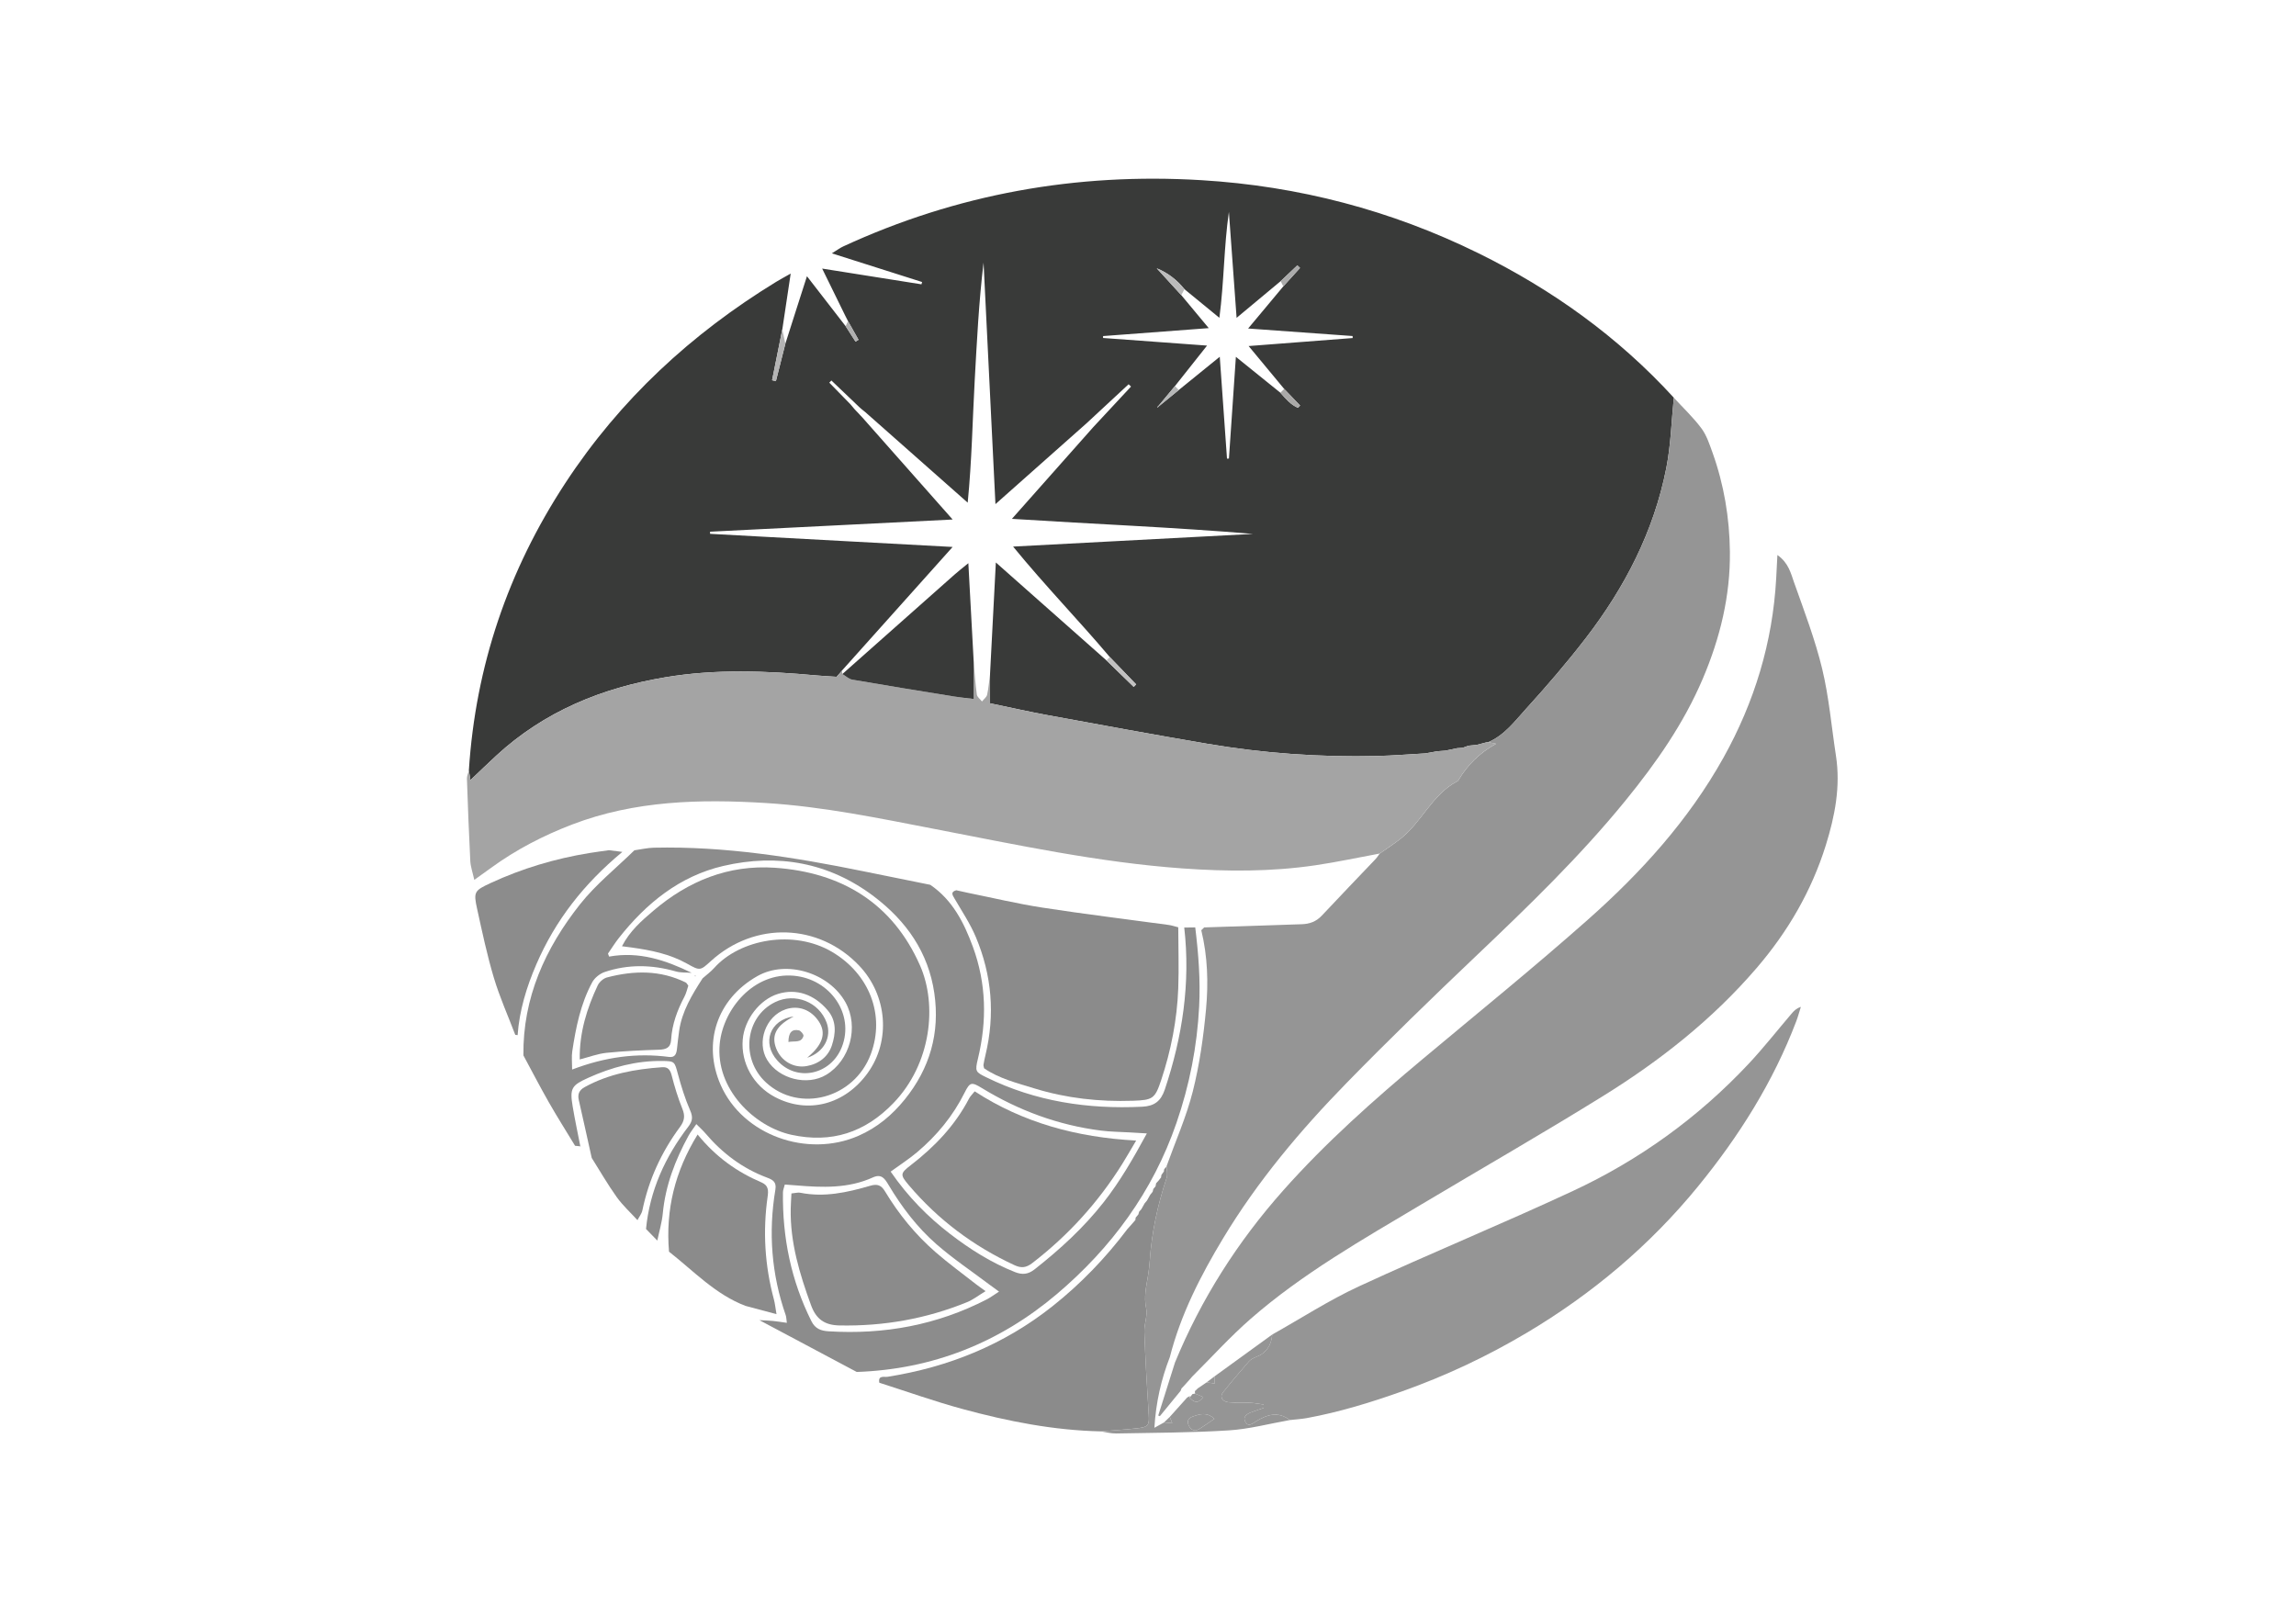 <?xml version="1.0" encoding="utf-8"?>
<!-- Generator: Adobe Illustrator 16.0.0, SVG Export Plug-In . SVG Version: 6.00 Build 0)  -->
<!DOCTYPE svg PUBLIC "-//W3C//DTD SVG 1.1//EN" "http://www.w3.org/Graphics/SVG/1.1/DTD/svg11.dtd">
<svg version="1.1" id="Layer_1" xmlns="http://www.w3.org/2000/svg" xmlns:xlink="http://www.w3.org/1999/xlink" x="0px" y="0px"
	 width="300px" height="210px" viewBox="0 0 300 210" enable-background="new 0 0 300 210" xml:space="preserve">
<g>
	<g>
		<g>
			<path fill="#393A39" d="M61.262,100.69c0.874-13.638,5.121-26.138,12.604-37.56c7.146-10.908,16.472-19.521,27.552-26.301
				c0.509-0.311,1.036-0.59,1.895-1.077c-0.403,2.686-0.748,4.984-1.093,7.283c-0.445,2.216-0.892,4.432-1.337,6.648
				c0.166,0.042,0.332,0.084,0.497,0.127c0.413-1.631,0.825-3.263,1.237-4.895c0.448-1.405,0.896-2.81,1.345-4.214
				c0.447-1.398,0.896-2.794,1.476-4.603c1.815,2.345,3.437,4.438,5.058,6.533c0.43,0.672,0.859,1.342,1.29,2.014
				c0.13-0.081,0.26-0.163,0.39-0.243c-0.46-0.814-0.918-1.628-1.377-2.443l0-0.002c-0.125-0.246-0.249-0.491-0.374-0.736
				c-0.938-1.915-1.876-3.83-3-6.124c4.607,0.73,8.791,1.394,12.975,2.058c0.029-0.101,0.057-0.2,0.084-0.3
				c-3.809-1.211-7.617-2.42-11.792-3.747c0.71-0.437,1.074-0.714,1.479-0.901c14.865-6.864,30.487-9.648,46.804-8.662
				c12.704,0.768,24.789,3.931,36.205,9.55c9.638,4.745,18.248,10.919,25.525,18.876c-0.313,3.069-0.389,6.183-0.982,9.197
				c-1.632,8.276-5.421,15.606-10.536,22.242c-2.447,3.178-5.072,6.228-7.77,9.197c-1.474,1.623-2.823,3.464-4.951,4.378
				c-0.118,0-0.235,0.018-0.349,0.052c-0.389,0.102-0.777,0.203-1.167,0.305c-0.356,0.034-0.714,0.068-1.072,0.104
				c-0.256,0.094-0.513,0.187-0.769,0.279c-0.237,0.016-0.473,0.032-0.71,0.047c-0.51,0.107-1.021,0.213-1.53,0.32
				c-0.362,0.028-0.723,0.057-1.084,0.085c-0.513,0.092-1.026,0.185-1.538,0.276c-2.1,0.117-4.198,0.289-6.301,0.34
				c-7.447,0.182-14.852-0.352-22.192-1.597c-6.956-1.181-13.895-2.461-20.833-3.733c-2.481-0.455-4.941-1.015-7.558-1.558
				c0-1.393,0-2.621,0-3.849c0.246-4.713,0.491-9.426,0.758-14.551c5.045,4.466,9.749,8.631,14.452,12.795
				c1.188,1.154,2.376,2.308,3.563,3.462c0.105-0.109,0.21-0.218,0.316-0.328c-1.147-1.19-2.295-2.381-3.442-3.571
				c-4.037-4.78-8.412-9.272-12.635-14.436c10.771-0.569,21.06-1.114,31.346-1.657c-10.386-0.868-20.776-1.28-31.501-1.966
				c3.757-4.236,7.202-8.121,10.646-12.004c1.639-1.761,3.279-3.523,4.918-5.284c-0.105-0.101-0.21-0.201-0.315-0.301
				c-1.827,1.696-3.653,3.392-5.481,5.087c-3.863,3.428-7.726,6.857-11.919,10.578c-0.533-10.831-1.043-21.193-1.553-31.557
				c-0.619,5.14-0.874,10.294-1.159,15.447c-0.287,5.19-0.369,10.396-0.913,15.919c-4.557-4.03-8.772-7.758-12.988-11.486
				c-0.137-0.121-0.274-0.242-0.41-0.362l0.005,0.005c-0.134-0.108-0.267-0.215-0.4-0.323l-0.029-0.019
				c-0.118-0.105-0.236-0.209-0.354-0.313l-0.051-0.05c-0.107-0.103-0.215-0.206-0.324-0.309l-0.065-0.06
				c-0.097-0.094-0.192-0.187-0.288-0.281c-0.113-0.106-0.226-0.213-0.339-0.32c-0.855-0.815-1.711-1.631-2.567-2.447
				c-0.091,0.093-0.183,0.187-0.274,0.281c0.919,0.94,1.838,1.881,2.757,2.822c0.18,0.213,0.359,0.427,0.54,0.642
				c0.099,0.104,0.197,0.209,0.295,0.314l0.042,0.041c0.109,0.116,0.217,0.231,0.326,0.347l0.025,0.032
				c0.113,0.118,0.225,0.237,0.337,0.356c3.83,4.33,7.66,8.659,11.793,13.332c-10.88,0.548-21.287,1.07-31.695,1.593
				c0.001,0.093,0.002,0.186,0.003,0.279c10.405,0.563,20.811,1.126,31.691,1.714c-5.023,5.611-9.748,10.892-14.473,16.17
				c-0.103,0.125-0.206,0.25-0.309,0.375c-0.126,0.141-0.252,0.281-0.378,0.422c-0.863-0.058-1.728-0.097-2.588-0.175
				c-6.608-0.605-13.212-0.861-19.798,0.24c-8.296,1.387-15.813,4.462-22.078,10.234c-1.109,1.022-2.192,2.073-3.382,3.201
				C61.382,101.411,61.323,101.051,61.262,100.69z M151.372,53.132c0.883-0.723,1.768-1.446,2.651-2.167
				c1.696-1.377,3.393-2.753,5.354-4.345c0.335,4.724,0.639,9.019,0.945,13.315c0.084-0.004,0.168-0.009,0.254-0.014
				c0.296-4.328,0.591-8.655,0.907-13.29c2.164,1.746,3.987,3.217,5.813,4.689c0.681,0.774,1.345,1.565,2.298,1.975
				c0.096-0.1,0.189-0.201,0.282-0.301c-0.694-0.723-1.387-1.446-2.081-2.169c-1.465-1.766-2.929-3.532-4.647-5.604
				c4.851-0.374,9.225-0.711,13.599-1.047c-0.005-0.087-0.009-0.174-0.014-0.262c-4.41-0.318-8.82-0.636-13.65-0.982
				c1.7-2.037,3.146-3.769,4.591-5.499c0.73-0.806,1.462-1.612,2.192-2.418c-0.118-0.11-0.238-0.221-0.356-0.332
				c-0.724,0.685-1.448,1.369-2.171,2.052c-1.825,1.521-3.649,3.042-5.763,4.802c-0.354-4.897-0.68-9.368-1.006-13.838
				c-0.654,4.504-0.617,9.047-1.242,13.834c-1.714-1.404-3.14-2.573-4.565-3.741c-0.97-1.203-2.155-2.131-3.622-2.731
				c1.07,1.171,2.14,2.342,3.211,3.514c1.114,1.336,2.228,2.675,3.586,4.305c-4.919,0.37-9.364,0.704-13.809,1.039
				c0,0.082,0,0.165-0.001,0.248c4.408,0.322,8.815,0.646,13.588,0.995c-1.55,1.955-2.872,3.623-4.194,5.291
				c-0.731,0.88-1.461,1.76-2.192,2.639c-0.037,0.029-0.073,0.057-0.112,0.085c0.024,0.024,0.048,0.047,0.072,0.071
				C151.315,53.207,151.343,53.17,151.372,53.132z"/>
			<path fill="#959595" d="M194.466,96.983c2.127-0.915,3.477-2.755,4.95-4.378c2.698-2.969,5.322-6.019,7.77-9.197
				c5.115-6.636,8.905-13.966,10.537-22.242c0.593-3.013,0.668-6.128,0.981-9.197c1.212,1.322,2.531,2.564,3.599,3.994
				c0.681,0.912,1.061,2.078,1.453,3.172c1.5,4.179,2.224,8.523,2.276,12.937c0.068,5.775-1.277,11.287-3.535,16.601
				c-2.495,5.878-6.11,11.036-10.111,15.947c-5.96,7.318-12.738,13.854-19.566,20.348c-5.704,5.421-11.356,10.903-16.854,16.532
				c-6.066,6.212-11.654,12.86-16.149,20.316c-2.939,4.877-5.546,9.954-6.967,15.536c-1.124,2.897-1.813,5.886-2.015,9.23
				c0.541-0.301,0.898-0.498,1.253-0.696c0.359,0.029,0.718,0.058,1.078,0.088c-0.108-0.272-0.214-0.547-0.319-0.818
				c0.758-0.845,1.516-1.689,2.274-2.534c0.119-0.065,0.238-0.13,0.359-0.196c-0.021,0.07-0.032,0.141-0.031,0.213
				c0.569,0.663,1.116,0.816,1.768-0.082c-0.44-0.18-0.759-0.311-1.077-0.442c0-0.109-0.006-0.22-0.014-0.329l0.041-0.03
				c0.115-0.109,0.23-0.22,0.343-0.33c0.379-0.258,0.761-0.515,1.141-0.773c0.354,0.045,0.707,0.091,1.063,0.136
				c0.006-0.318,0.011-0.636,0.018-0.955c2.501-1.812,5.002-3.626,7.503-5.44c-0.12,1.418-0.774,2.438-2.151,2.952
				c-0.333,0.126-0.686,0.317-0.914,0.58c-1.152,1.326-2.291,2.666-3.383,4.042c-0.436,0.55-0.083,1.197,0.722,1.275
				c0.919,0.09,1.854,0.015,2.777,0.063c0.613,0.032,1.222,0.153,1.833,0.235c0.001,0.148,0.002,0.299,0.004,0.447
				c-0.56,0.192-1.125,0.365-1.676,0.582c-0.554,0.219-1.091,0.597-0.729,1.238c0.395,0.701,0.884,0.245,1.384-0.062
				c1.426-0.877,2.903-1.363,4.429-0.175c-2.652,0.466-5.287,1.178-7.957,1.347c-4.905,0.31-9.83,0.312-14.748,0.407
				c-0.66,0.013-1.323-0.177-1.985-0.274c1.657-0.138,3.32-0.228,4.97-0.43c1.252-0.155,1.363-0.475,1.283-1.725
				c-0.233-3.608-0.439-7.221-0.576-10.833c-0.039-1.034,0.451-2.135,0.24-3.105c-0.319-1.473,0.01-2.812,0.235-4.202
				c0.107-0.666,0.192-1.34,0.238-2.015c0.254-3.709,1.033-7.305,2.207-10.828c0.151-0.457,0.001-1.016-0.01-1.529
				c1.165-3.248,2.585-6.432,3.425-9.761c0.883-3.508,1.396-7.139,1.729-10.748c0.317-3.429,0.211-6.901-0.617-10.296l-0.019-0.008
				c0.132-0.127,0.264-0.253,0.395-0.378c4.246-0.14,8.495-0.287,12.742-0.418c1.032-0.031,1.896-0.342,2.63-1.128
				c2.314-2.477,4.673-4.915,7.008-7.374c0.209-0.22,0.371-0.485,0.554-0.731c0.894-0.629,1.813-1.222,2.673-1.892
				c2.829-2.198,4.184-5.866,7.512-7.577c0.05-0.026,0.087-0.087,0.117-0.139c1.155-1.938,2.689-3.507,4.898-4.74
				C194.931,97.079,194.697,97.031,194.466,96.983z M158.677,185.408c-0.99-0.929-1.93-0.615-2.857-0.286
				c-0.573,0.205-0.763,0.616-0.489,1.169c0.291,0.586,0.751,0.83,1.359,0.456C157.303,186.368,157.89,185.941,158.677,185.408z"/>
			<path fill="#A4A4A4" d="M194.466,96.983c0.231,0.048,0.466,0.096,1.006,0.207c-2.208,1.234-3.743,2.803-4.897,4.74
				c-0.03,0.052-0.067,0.114-0.117,0.14c-3.329,1.711-4.683,5.379-7.512,7.578c-0.861,0.67-1.78,1.263-2.674,1.892
				c-2.796,0.517-5.58,1.117-8.391,1.532c-5.779,0.854-11.581,0.829-17.405,0.41c-10.896-0.784-21.542-3.066-32.231-5.129
				c-7.349-1.419-14.7-2.956-22.184-3.416c-8.563-0.527-17.095-0.333-25.277,2.798c-3.776,1.446-7.338,3.283-10.61,5.667
				c-0.643,0.471-1.293,0.93-2.201,1.58c-0.214-0.978-0.483-1.719-0.523-2.471c-0.185-3.581-0.316-7.166-0.44-10.751
				c-0.012-0.353,0.165-0.713,0.255-1.069c0.06,0.361,0.12,0.721,0.208,1.255c1.189-1.128,2.272-2.179,3.381-3.202
				c6.264-5.771,13.781-8.847,22.078-10.234c6.586-1.101,13.19-0.845,19.799-0.24c0.861,0.078,1.725,0.118,2.588,0.175
				c0.126-0.141,0.252-0.282,0.378-0.423c0.103-0.125,0.206-0.25,0.309-0.374c0.021,0.146,0.042,0.29,0.062,0.436
				c0.433,0.252,0.839,0.653,1.301,0.734c4.436,0.768,8.879,1.485,13.323,2.206c0.764,0.124,1.537,0.192,2.539,0.315
				c0-1.738,0-3.264,0-4.789c0.124,1.404,0.213,2.812,0.404,4.206c0.044,0.328,0.441,0.607,0.675,0.909
				c0.234-0.296,0.603-0.563,0.675-0.894c0.193-0.891,0.261-1.81,0.379-2.717c0,1.229,0,2.457,0,3.849
				c2.617,0.543,5.077,1.104,7.558,1.558c6.938,1.273,13.877,2.553,20.833,3.733c7.341,1.246,14.745,1.779,22.192,1.597
				c2.103-0.052,4.201-0.223,6.301-0.34c0.513-0.091,1.025-0.183,1.538-0.276c0.361-0.028,0.722-0.057,1.085-0.085
				c0.509-0.107,1.02-0.213,1.529-0.32c0.237-0.016,0.474-0.032,0.71-0.047c0.257-0.093,0.513-0.186,0.77-0.279
				c0.357-0.034,0.714-0.069,1.072-0.104c0.389-0.102,0.778-0.203,1.166-0.305C194.229,97,194.347,96.983,194.466,96.983z"/>
			<path fill="#959595" d="M153.525,178.053c3.427-8.315,8.174-15.773,14.159-22.508c5.577-6.274,11.813-11.806,18.229-17.172
				c7.216-6.037,14.532-11.963,21.57-18.2c6.929-6.139,13.138-12.979,17.689-21.129c4.067-7.289,6.452-15.106,6.909-23.473
				c0.05-0.91,0.094-1.821,0.157-3.042c1.466,1.026,1.758,2.399,2.181,3.591c1.32,3.729,2.745,7.45,3.671,11.285
				c0.894,3.712,1.215,7.562,1.798,11.349c0.62,4.02-0.134,7.879-1.322,11.695c-1.871,5.997-4.964,11.303-9.044,16.053
				c-5.741,6.688-12.588,12.088-20.03,16.704c-7.829,4.861-15.828,9.448-23.744,14.17c-7.708,4.599-15.538,9.032-22.333,14.966
				c-2.691,2.35-5.102,5.021-7.638,7.546c-0.119,0.137-0.238,0.276-0.357,0.413l0.005-0.005c-0.117,0.131-0.236,0.262-0.353,0.394
				h-0.002c-0.113,0.128-0.228,0.256-0.342,0.385l-0.017,0.016c-0.111,0.118-0.223,0.235-0.334,0.352
				c-0.046,0.104-0.086,0.209-0.12,0.314c-0.902,1.104-1.808,2.206-2.712,3.31c-0.068-0.028-0.138-0.058-0.206-0.087
				C152.068,182.669,152.797,180.36,153.525,178.053z"/>
			<path fill="#8C8C8C" d="M111.943,179.285c-4.241-2.255-8.481-4.514-12.723-6.771c0.586,0.032,1.175,0.045,1.759,0.103
				c0.572,0.056,1.14,0.152,1.833,0.248c-0.073-0.514-0.068-0.767-0.146-0.988c-1.865-5.357-2.287-10.841-1.353-16.421
				c0.172-1.024-0.366-1.296-1.11-1.575c-3.197-1.2-5.831-3.188-8.031-5.778c-0.337-0.397-0.73-0.745-1.188-1.207
				c-0.421,0.621-0.768,1.052-1.029,1.531c-1.729,3.168-3.005,6.481-3.352,10.119c-0.114,1.202-0.472,2.382-0.718,3.57
				c-0.492-0.506-0.983-1.011-1.475-1.516c0.486-5.013,2.489-9.41,5.518-13.363c0.571-0.746,0.626-1.269,0.246-2.137
				c-0.665-1.521-1.16-3.127-1.594-4.733c-0.444-1.646-0.408-1.701-2.042-1.723c-3.404-0.042-6.601,0.813-9.686,2.207
				c-2.144,0.969-2.423,1.358-2.034,3.694c0.293,1.765,0.672,3.518,1.013,5.276l0.019-0.019c-0.237-0.024-0.476-0.051-0.713-0.074
				c-1.143-1.889-2.324-3.752-3.417-5.666c-1.155-2.023-2.225-4.096-3.332-6.146c-0.088-7.542,2.858-14.008,7.406-19.753
				c2.055-2.594,4.711-4.712,7.095-7.047c0.849-0.117,1.696-0.321,2.547-0.341c9.268-0.208,18.351,1.245,27.39,3.084
				c2.908,0.591,5.817,1.177,8.726,1.767c2.909,1.982,4.41,4.95,5.57,8.114c1.754,4.781,1.851,9.661,0.659,14.593
				c-0.409,1.688-0.323,1.753,1.088,2.446c6.438,3.163,13.267,4.188,20.371,3.845c1.579-0.075,2.444-0.722,2.954-2.245
				c2.304-6.892,3.371-13.914,2.54-21.174l-0.023,0.006c0.49-0.008,0.979-0.013,1.468-0.019l-0.009-0.011
				c0.418,3.432,0.69,6.847,0.513,10.335c-0.266,5.242-1.261,10.276-2.965,15.227c-3.087,8.969-8.5,16.327-15.654,22.383
				C130.566,175.475,121.833,178.941,111.943,179.285z M90.373,127.127c-0.694-0.056-1.419,0.004-2.076-0.184
				c-3.115-0.89-6.222-0.956-9.294,0.08c-0.628,0.212-1.309,0.759-1.621,1.337c-1.519,2.811-2.139,5.91-2.611,9.034
				c-0.104,0.688-0.016,1.407-0.016,2.371c4.312-1.641,8.428-2.201,12.669-1.646c0.755,0.099,0.953-0.391,1.025-1.006
				c0.091-0.795,0.173-1.591,0.286-2.384c0.366-2.584,1.691-4.744,3.066-6.88c0.508-0.451,1.068-0.857,1.517-1.359
				c3.385-3.775,10.403-5.055,15.41-2.092c4.842,2.863,6.974,8.232,5.043,13.379c-2.155,5.744-9.302,7.707-13.684,3.679
				c-3.326-3.057-2.777-8.562,1.186-10.5c2.613-1.276,5.756-0.021,6.743,2.692c0.674,1.855-0.336,3.859-2.541,4.577
				c0.389-0.362,0.601-0.543,0.794-0.743c1.345-1.392,1.579-2.688,0.724-3.991c-1.017-1.552-2.68-2.16-4.348-1.593
				c-2.586,0.881-3.822,4.285-2.402,6.616c1.514,2.485,5.227,3.425,7.698,1.946c3.129-1.871,4.31-6.283,2.535-9.473
				c-2.137-3.84-7.682-5.597-11.509-3.435c-5.357,3.026-7.179,8.833-4.802,14.229c2.908,6.604,11.34,9.547,17.982,6.653
				c2.481-1.081,4.436-2.738,6.076-4.767c3.271-4.047,4.614-8.689,3.857-13.885c-0.779-5.343-3.671-9.43-7.848-12.605
				c-5.893-4.482-12.62-5.67-19.723-4.018c-5.703,1.327-10.077,4.881-13.659,9.431c-0.508,0.646-0.942,1.348-1.411,2.025
				c0.049,0.13,0.099,0.26,0.148,0.391C83.499,124.296,86.988,125.476,90.373,127.127z M116.375,153.105
				c2.252,3.273,4.853,5.908,7.792,8.163c2.597,1.993,5.374,3.747,8.452,4.966c0.96,0.379,1.722,0.304,2.563-0.358
				c3.315-2.611,6.41-5.437,9.023-8.769c2.134-2.72,3.849-5.69,5.644-8.993c-0.949-0.057-1.604-0.096-2.26-0.134
				c-1.232-0.073-2.475-0.077-3.697-0.232c-5.604-0.704-10.783-2.622-15.6-5.562c-1.358-0.828-1.565-0.779-2.263,0.617
				c-1.518,3.04-3.627,5.597-6.203,7.771C118.795,151.445,117.649,152.18,116.375,153.105z M102.544,154.793
				c-0.104,0.42-0.236,0.711-0.241,1.001c-0.084,5.911,1.061,11.549,3.721,16.862c0.495,0.989,1.25,1.256,2.241,1.316
				c7.258,0.45,14.169-0.817,20.659-4.166c0.511-0.265,0.979-0.615,1.611-1.02c-0.578-0.422-0.925-0.667-1.264-0.923
				c-2.313-1.745-4.732-3.366-6.909-5.267c-2.525-2.204-4.552-4.882-6.275-7.77c-0.47-0.789-0.908-1.476-2.033-0.963
				c-3.22,1.467-6.622,1.325-10.031,1.041C103.55,154.868,103.077,154.833,102.544,154.793z"/>
			<path fill="#959595" d="M168.529,185.569c-1.524-1.188-3.003-0.703-4.429,0.175c-0.5,0.308-0.989,0.764-1.383,0.062
				c-0.362-0.642,0.174-1.019,0.728-1.238c0.551-0.218,1.116-0.39,1.677-0.581c-0.002-0.149-0.003-0.3-0.005-0.449
				c-0.61-0.08-1.219-0.202-1.833-0.234c-0.923-0.049-1.858,0.026-2.777-0.064c-0.805-0.077-1.156-0.725-0.722-1.273
				c1.091-1.377,2.231-2.716,3.384-4.043c0.228-0.262,0.581-0.454,0.913-0.58c1.378-0.515,2.031-1.532,2.151-2.951
				c3.768-2.115,7.419-4.484,11.326-6.294c9.265-4.285,18.719-8.159,27.97-12.47c8.664-4.037,16.339-9.576,22.902-16.562
				c1.99-2.118,3.788-4.418,5.678-6.63c0.298-0.349,0.62-0.675,1.194-0.86c-0.199,0.626-0.366,1.264-0.599,1.877
				c-3.021,7.949-7.496,15.049-12.853,21.603c-6.295,7.705-13.818,14.025-22.347,19.103c-5.16,3.071-10.601,5.63-16.273,7.648
				c-4.086,1.452-8.224,2.727-12.497,3.508C170.01,185.447,169.266,185.485,168.529,185.569z"/>
			<path fill="#8B8B8B" d="M126.426,116.663c3.261,0.658,6.504,1.44,9.79,1.944c5.481,0.847,10.991,1.513,16.488,2.265
				c0.422,0.057,0.833,0.203,1.249,0.306c0.006,2.659,0.1,5.321,0,7.976c-0.154,4.097-0.938,8.099-2.229,11.987
				c-0.816,2.453-1.099,2.617-3.719,2.705c-4.355,0.146-8.646-0.322-12.814-1.604c-2.286-0.705-4.642-1.287-6.609-2.639
				c-0.041-0.221-0.098-0.347-0.079-0.458c0.073-0.427,0.159-0.851,0.261-1.271c1.269-5.282,0.838-10.448-1.263-15.431
				c-0.738-1.751-1.813-3.363-2.777-5.013c-0.288-0.493-0.552-0.867,0.222-1.095l0.002,0.001
				C125.44,116.446,125.933,116.554,126.426,116.663z"/>
			<path fill="#8B8B8B" d="M152.426,152.381c0.011,0.513,0.161,1.071,0.01,1.53c-1.173,3.523-1.952,7.118-2.206,10.827
				c-0.045,0.675-0.131,1.349-0.238,2.015c-0.225,1.392-0.554,2.73-0.234,4.203c0.21,0.97-0.279,2.071-0.24,3.104
				c0.137,3.612,0.342,7.225,0.576,10.833c0.081,1.249-0.03,1.57-1.283,1.725c-1.649,0.202-3.312,0.292-4.969,0.431
				c-6.145-0.128-12.13-1.31-18.026-2.909c-3.682-0.997-7.284-2.287-10.922-3.446c-0.193-1.015,0.632-0.708,1.079-0.778
				c7.967-1.261,15.209-4.191,21.562-9.231c3.701-2.937,6.939-6.31,9.777-10.077c0.108-0.12,0.217-0.239,0.326-0.36l0.012-0.013
				c0.116-0.131,0.233-0.264,0.349-0.396l-0.013,0.014c0.125-0.145,0.25-0.29,0.375-0.435c-0.004-0.104,0.007-0.206,0.033-0.307
				c0.115-0.137,0.231-0.273,0.347-0.412c0.023-0.122,0.056-0.24,0.1-0.355c0.096-0.106,0.191-0.216,0.286-0.321
				c0.148-0.265,0.297-0.527,0.446-0.79c0.098-0.116,0.197-0.231,0.295-0.348c0.142-0.255,0.285-0.508,0.427-0.76
				c0.104-0.128,0.208-0.255,0.311-0.381c0.032-0.124,0.063-0.25,0.095-0.375c0.095-0.111,0.189-0.224,0.284-0.335
				c0.025-0.135,0.052-0.271,0.077-0.404c0.1-0.108,0.199-0.217,0.299-0.326l0.019-0.021c0.11-0.144,0.223-0.288,0.334-0.432
				c-0.001-0.111,0.016-0.22,0.047-0.326c0.106-0.146,0.211-0.293,0.318-0.439c-0.003-0.103,0.011-0.203,0.044-0.302
				c0.112-0.13,0.226-0.26,0.337-0.389L152.426,152.381z"/>
			<path fill="#8B8B8B" d="M97.416,170.653c-3.946-1.498-6.78-4.562-10-7.085c-0.463-5.45,0.754-10.464,3.735-15.312
				c2.413,2.967,5.174,4.906,8.348,6.259c0.907,0.387,0.915,1.053,0.804,1.829c-0.646,4.534-0.379,9.011,0.81,13.437
				c0.15,0.558,0.205,1.141,0.345,1.95C99.899,171.315,98.658,170.984,97.416,170.653z"/>
			<path fill="#8C8C8C" d="M67.326,135.23c-0.944-2.479-2.035-4.912-2.795-7.448c-0.885-2.95-1.521-5.979-2.186-8.993
				c-0.494-2.237-0.376-2.405,1.749-3.39c4.117-1.909,8.427-3.194,12.904-3.925c0.854-0.139,1.713-0.249,2.569-0.372
				c0.494,0.062,0.988,0.125,1.752,0.222c-5.06,4.193-8.774,8.979-11.238,14.688c-1.274,2.955-2.217,6.013-2.448,9.25l0.01,0.009
				C67.537,135.26,67.432,135.246,67.326,135.23z"/>
			<path fill="#8B8B8B" d="M83.292,159.447c-0.915-1.001-1.935-1.93-2.717-3.023c-1.174-1.642-2.182-3.402-3.26-5.112
				c-0.562-2.522-1.114-5.047-1.69-7.566c-0.178-0.778,0.063-1.292,0.763-1.68c3.156-1.745,6.598-2.354,10.133-2.605
				c0.74-0.051,1.049,0.32,1.237,1.054c0.379,1.488,0.831,2.967,1.405,4.389c0.372,0.92,0.27,1.574-0.314,2.365
				c-2.417,3.269-4.085,6.888-4.912,10.888C83.842,158.61,83.512,159.018,83.292,159.447z"/>
			<path fill="#B4B4B4" d="M102.616,44.916c-0.412,1.631-0.824,3.264-1.237,4.895c-0.166-0.043-0.331-0.085-0.497-0.127
				c0.445-2.216,0.892-4.433,1.337-6.648C102.352,43.663,102.483,44.29,102.616,44.916z"/>
			<path fill="#AFAFAF" d="M110.798,41.958c0.459,0.815,0.917,1.629,1.377,2.443c-0.13,0.081-0.26,0.162-0.39,0.243
				c-0.43-0.671-0.86-1.341-1.29-2.013C110.597,42.407,110.697,42.183,110.798,41.958z"/>
			<path fill="#959595" d="M158.731,179.831c-0.007,0.318-0.013,0.637-0.018,0.954c-0.354-0.044-0.71-0.09-1.063-0.135
				C158.011,180.378,158.371,180.104,158.731,179.831z"/>
			<path fill="#AFAFAF" d="M110.424,41.22c0.125,0.246,0.249,0.491,0.374,0.737C110.673,41.71,110.549,41.466,110.424,41.22z"/>
			<path fill="#BBBBBB" d="M154.761,37.79c-0.136,0.261-0.273,0.521-0.41,0.782c-1.071-1.171-2.142-2.342-3.212-3.514
				C152.606,35.658,153.791,36.587,154.761,37.79z"/>
			<path fill="#C2C1C1" d="M144.572,86.298c0.146-0.146,0.291-0.291,0.437-0.437c1.147,1.19,2.295,2.381,3.442,3.571
				c-0.106,0.109-0.211,0.219-0.316,0.328C146.948,88.606,145.761,87.452,144.572,86.298z"/>
			<path fill="#AAA9A8" d="M167.296,51.321c0.166-0.165,0.332-0.331,0.499-0.496c0.694,0.723,1.387,1.447,2.081,2.169
				c-0.093,0.101-0.187,0.201-0.282,0.301C168.641,52.886,167.976,52.095,167.296,51.321z"/>
			<path fill="#B6B7B7" d="M153.52,50.449c0.168,0.172,0.336,0.344,0.504,0.516c-0.884,0.721-1.769,1.444-2.651,2.167l-0.045-0.044
				C152.059,52.209,152.789,51.329,153.52,50.449z"/>
			<path fill="#ABABAB" d="M167.673,37.43c-0.112-0.232-0.225-0.466-0.335-0.698c0.723-0.683,1.447-1.368,2.17-2.051
				c0.119,0.11,0.237,0.221,0.356,0.331C169.135,35.818,168.402,36.624,167.673,37.43z"/>
			<path fill="#959595" d="M187.784,98.175c-0.513,0.092-1.025,0.185-1.538,0.276C186.759,98.359,187.271,98.268,187.784,98.175z"/>
			<path fill="#959595" d="M190.399,97.771c-0.511,0.107-1.021,0.213-1.53,0.319C189.379,97.983,189.889,97.877,190.399,97.771z"/>
			<path fill="#959595" d="M194.116,97.035c-0.389,0.102-0.777,0.204-1.166,0.305C193.339,97.238,193.728,97.137,194.116,97.035z"/>
			<path fill="#959595" d="M191.878,97.443c-0.256,0.093-0.513,0.186-0.769,0.279C191.365,97.629,191.621,97.537,191.878,97.443z"/>
			<path fill="#B6B7B7" d="M151.372,53.132c-0.029,0.038-0.057,0.075-0.085,0.112c-0.023-0.024-0.047-0.047-0.071-0.071
				c0.038-0.028,0.075-0.057,0.111-0.085L151.372,53.132z"/>
			<path fill="#959595" d="M158.677,185.408c-0.788,0.533-1.374,0.96-1.987,1.339c-0.608,0.374-1.068,0.13-1.359-0.456
				c-0.273-0.553-0.084-0.964,0.489-1.169C156.747,184.793,157.687,184.479,158.677,185.408z"/>
			<path fill="#959595" d="M155.451,182.637c0.12-0.155,0.239-0.311,0.36-0.466c0.109-0.019,0.219-0.037,0.33-0.059
				c0.317,0.133,0.636,0.265,1.076,0.443C156.567,183.455,156.02,183.301,155.451,182.637z"/>
			<path fill="#959595" d="M152.089,185.886c0.253-0.243,0.504-0.487,0.758-0.73c0.106,0.272,0.213,0.546,0.319,0.818
				C152.806,185.944,152.447,185.915,152.089,185.886z"/>
			<path fill="#393A39" d="M110.065,88.083c4.906-4.352,9.811-8.705,14.72-13.053c0.447-0.396,0.921-0.759,1.742-1.433
				c0.248,4.596,0.476,8.773,0.702,12.952c0,1.525,0,3.051,0,4.789c-1.001-0.123-1.774-0.191-2.539-0.315
				c-4.444-0.72-8.888-1.438-13.323-2.206C110.904,88.737,110.498,88.335,110.065,88.083z"/>
			<path fill="#959595" d="M152.118,152.784c0.111-0.129,0.226-0.26,0.337-0.389C152.344,152.524,152.229,152.655,152.118,152.784z"
				/>
			<path fill="#959595" d="M151.756,153.525c0.106-0.146,0.211-0.293,0.318-0.439C151.967,153.232,151.862,153.379,151.756,153.525z
				"/>
			<path fill="#959595" d="M151.375,154.283c0.11-0.144,0.223-0.288,0.334-0.432C151.598,153.995,151.485,154.14,151.375,154.283z"
				/>
			<path fill="#959595" d="M151.058,154.63c0.1-0.108,0.199-0.217,0.299-0.327C151.257,154.413,151.157,154.521,151.058,154.63z"/>
			<path fill="#959595" d="M150.697,155.368c0.094-0.11,0.189-0.224,0.284-0.335C150.887,155.145,150.792,155.258,150.697,155.368z"
				/>
			<path fill="#959595" d="M150.291,156.124c0.104-0.128,0.208-0.255,0.311-0.381C150.499,155.87,150.395,155.996,150.291,156.124z"
				/>
			<path fill="#959595" d="M149.568,157.231c0.098-0.116,0.197-0.231,0.295-0.348C149.765,157,149.666,157.115,149.568,157.231z"/>
			<path fill="#959595" d="M148.836,158.344c0.096-0.107,0.191-0.216,0.286-0.322C149.027,158.128,148.932,158.236,148.836,158.344z
				"/>
			<path fill="#959595" d="M148.39,159.11c0.115-0.137,0.231-0.273,0.347-0.411C148.621,158.837,148.505,158.974,148.39,159.11z"/>
			<path fill="#959595" d="M147.983,159.852c0.125-0.145,0.25-0.29,0.374-0.435C148.233,159.562,148.108,159.707,147.983,159.852z"
				/>
			<path fill="#959595" d="M147.647,160.234c0.116-0.131,0.232-0.264,0.349-0.396C147.879,159.971,147.763,160.104,147.647,160.234z
				"/>
			<path fill="#959595" d="M147.309,160.607c0.108-0.12,0.217-0.239,0.326-0.361C147.526,160.368,147.417,160.486,147.309,160.607z"
				/>
			<polygon fill="#8C8C8C" points="75.833,149.822 75.903,149.889 75.852,149.805 			"/>
			<path fill="#8C8C8C" d="M103.71,132.822c-0.21,0.12-0.424,0.235-0.631,0.36c-1.743,1.047-2.269,2.257-1.663,3.82
				c0.641,1.649,2.286,2.618,4.001,2.309c1.593-0.285,2.805-1.237,3.283-2.714c0.492-1.521,0.645-3.161-0.555-4.576
				c-1.769-2.088-4.092-2.874-6.481-2.142c-2.39,0.732-4.4,3.335-4.618,5.978c-0.254,3.074,1.399,6.02,4.208,7.501
				c4.289,2.262,9.134,1.006,12.121-3.142c3.036-4.216,2.571-10.131-1.1-14.012c-5.267-5.565-13.636-5.837-19.376-0.626
				c-1.412,1.281-1.425,1.305-3.125,0.352c-2.263-1.271-4.741-1.764-7.265-2.115c-0.354-0.05-0.711-0.093-1.241-0.161
				c1.022-1.994,2.576-3.339,4.102-4.639c4.557-3.885,9.812-6.035,15.873-5.619c8.746,0.603,15.387,4.646,18.971,12.771
				c2.279,5.166,1.467,12.854-3.476,17.98c-3.728,3.869-8.11,5.28-13.323,4.147c-4.823-1.049-9.992-5.996-9.368-11.954
				c0.476-4.545,4.475-9.306,9.678-8.832c4.788,0.434,7.942,5.049,6.28,9.3c-1.435,3.67-5.905,4.612-8.435,1.78
				C99.515,136.287,100.581,133.275,103.71,132.822z"/>
			<path fill="#959595" d="M103.017,136.165c0.012-1.229,0.444-1.712,1.365-1.522c0.254,0.052,0.656,0.555,0.602,0.732
				C104.694,136.335,103.859,135.994,103.017,136.165z"/>
			<path fill="#8C8C8C" d="M90.973,127.543l-0.14,0.045l-0.117-0.106C90.796,127.52,90.883,127.54,90.973,127.543z"/>
			<path fill="#8B8B8B" d="M127.353,142.614c6.311,4.101,13.323,6.013,21.099,6.433c-0.75,1.264-1.257,2.158-1.801,3.029
				c-3.142,5.031-7.061,9.355-11.767,12.978c-0.8,0.616-1.435,0.694-2.345,0.271c-5.357-2.484-9.967-5.939-13.787-10.442
				c-1.152-1.359-1.146-1.544,0.253-2.621c3.123-2.407,5.792-5.197,7.625-8.727C126.766,143.273,126.996,143.063,127.353,142.614z"
				/>
			<path fill="#8B8B8B" d="M103.411,155.958c0.547-0.051,0.862-0.152,1.144-0.095c3.139,0.635,6.156-0.036,9.132-0.905
				c0.959-0.28,1.456-0.091,1.957,0.74c1.798,2.985,3.99,5.667,6.62,7.952c1.673,1.455,3.471,2.763,5.217,4.134
				c0.332,0.259,0.682,0.498,1.294,0.944c-0.925,0.558-1.63,1.117-2.431,1.442c-5.337,2.174-10.896,3.152-16.665,3.038
				c-1.908-0.038-3.034-0.798-3.707-2.642c-1.493-4.091-2.744-8.207-2.656-12.617C103.328,157.343,103.373,156.735,103.411,155.958z
				"/>
			<path fill="#8B8B8B" d="M75.75,138.446c-0.056-3.495,0.926-6.646,2.347-9.675c0.21-0.447,0.743-0.917,1.216-1.04
				c3.495-0.917,6.962-0.987,10.301,0.668c0.098,0.049,0.15,0.187,0.323,0.409c-0.147,0.429-0.261,0.973-0.51,1.444
				c-0.936,1.77-1.618,3.611-1.737,5.624c-0.063,1.061-0.672,1.271-1.616,1.3c-2.28,0.071-4.563,0.172-6.83,0.406
				C78.1,137.7,76.988,138.129,75.75,138.446z"/>
		</g>
	</g>
</g>
</svg>
